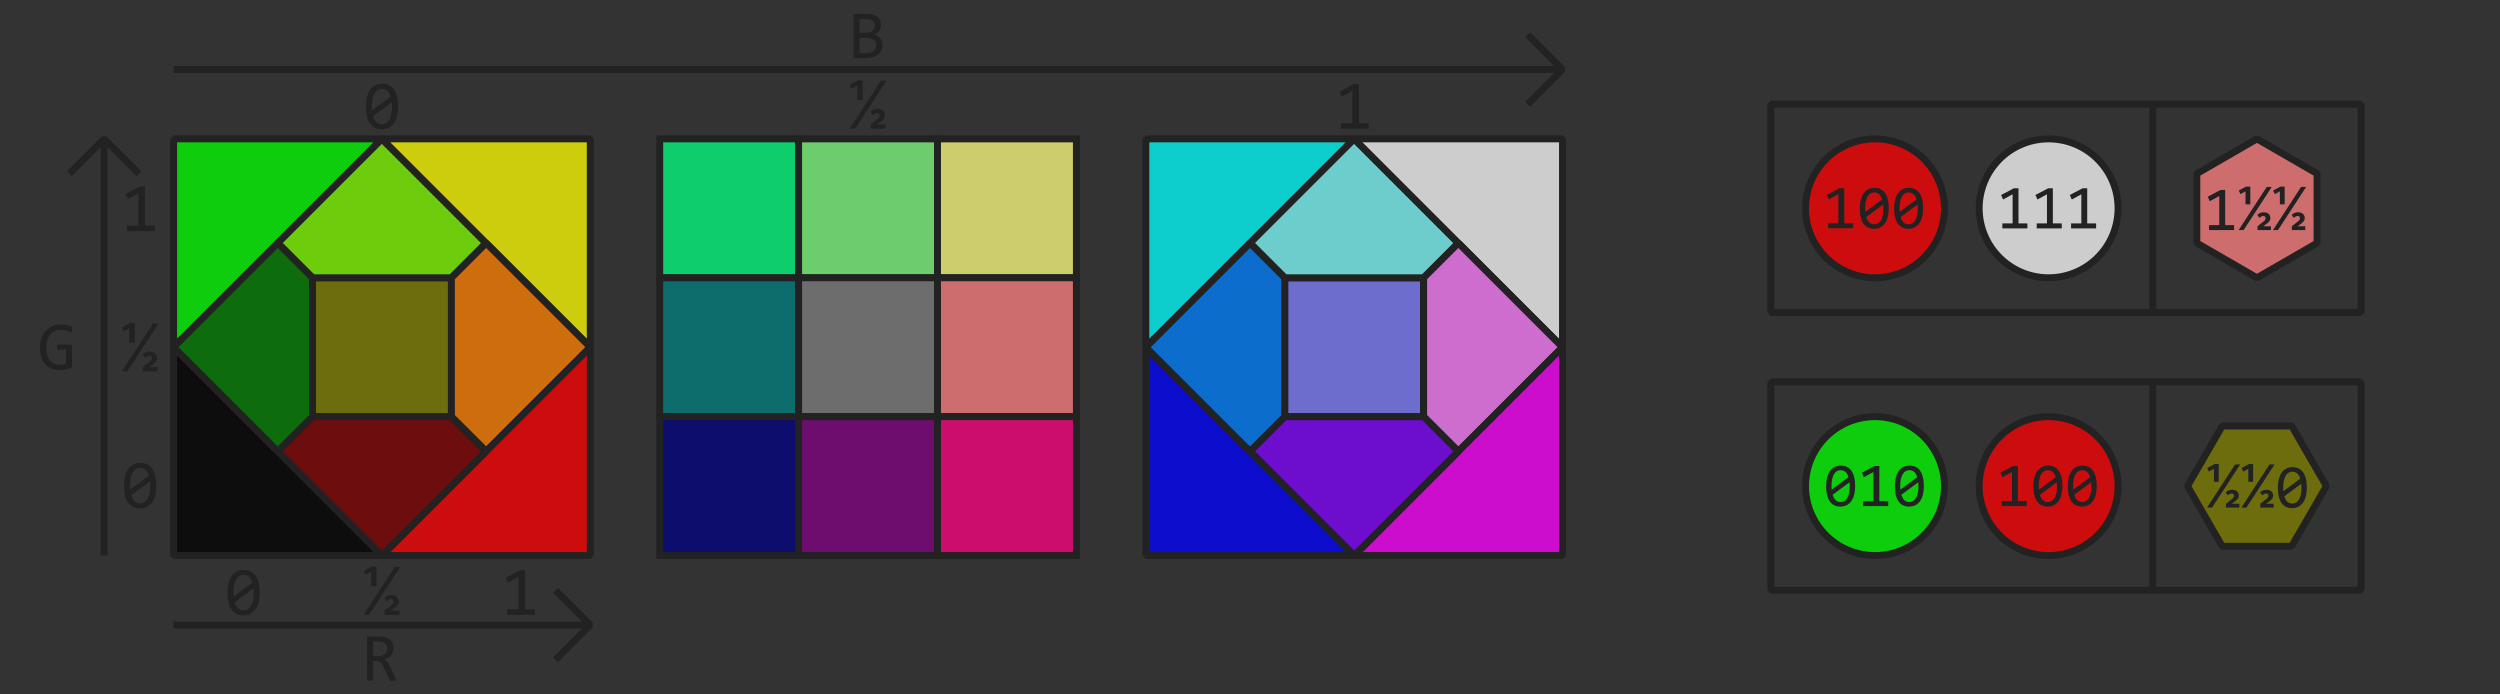 <svg width="360" height="100" xmlns="http://www.w3.org/2000/svg"><rect width="100%" height="100%" fill="#333333" stroke="none"/><path style="fill:#0f0;fill-opacity:.753;stroke:#222;stroke-width:1px;stroke-linecap:butt;stroke-linejoin:bevel;stroke-opacity:1" d="m25 50 30-30H25Z"/><path style="fill:olive;fill-opacity:.753;stroke:#222;stroke-width:1px;stroke-linecap:butt;stroke-linejoin:miter;stroke-opacity:1" d="M45 40v20h20V40Z"/><path style="fill:#80ff00;fill-opacity:.753;stroke:#222;stroke-width:1px;stroke-linecap:butt;stroke-linejoin:bevel;stroke-opacity:1" d="m40 35 5 5h20l5-5-15-15Z"/><path style="fill:#ff0;fill-opacity:.753;stroke:#222;stroke-width:1px;stroke-linecap:butt;stroke-linejoin:bevel;stroke-opacity:1" d="m55 20 30 30V20Z"/><path style="fill:#ff8000;fill-opacity:.753;stroke:#222;stroke-width:1px;stroke-linecap:butt;stroke-linejoin:bevel;stroke-opacity:1" d="m70 35-5 5v20l5 5 15-15z"/><path style="fill:red;fill-opacity:.753;stroke:#222;stroke-width:1px;stroke-linecap:butt;stroke-linejoin:bevel;stroke-opacity:1" d="M85 50 55 80h30z"/><path style="fill:maroon;fill-opacity:.753;stroke:#222;stroke-width:1px;stroke-linecap:butt;stroke-linejoin:bevel;stroke-opacity:1" d="m70 65-5-5H45l-5 5 15 15z"/><path style="fill:#000;fill-opacity:.753;stroke:#222;stroke-width:1px;stroke-linecap:butt;stroke-linejoin:bevel;stroke-opacity:1" d="M55 80 25 50v30z"/><path style="fill:green;fill-opacity:.753;stroke:#222;stroke-width:1px;stroke-linecap:butt;stroke-linejoin:bevel;stroke-opacity:1" d="m40 65 5-5V40l-5-5-15 15Z"/><path style="fill:#00ff80;fill-opacity:.753;stroke:#222;stroke-width:1px;stroke-linecap:butt;stroke-linejoin:miter;stroke-opacity:1" d="M95 20v20h20V20Z"/><path style="fill:teal;fill-opacity:.753;stroke:#222;stroke-width:1px;stroke-linecap:butt;stroke-linejoin:miter;stroke-opacity:1" d="M95 40v20h20V40Z"/><path style="fill:#80ff80;fill-opacity:.753;stroke:#222;stroke-width:1px;stroke-linecap:butt;stroke-linejoin:miter;stroke-opacity:1" d="M115 20v20h20V20Z"/><path style="fill:gray;fill-opacity:.753;stroke:#222;stroke-width:1px;stroke-linecap:butt;stroke-linejoin:miter;stroke-opacity:1" d="M115 40v20h20V40Z"/><path style="fill:#ffff80;fill-opacity:.753;stroke:#222;stroke-width:1px;stroke-linecap:butt;stroke-linejoin:miter;stroke-opacity:1" d="M135 20v20h20V20Z"/><path style="fill:#ff8080;fill-opacity:.753;stroke:#222;stroke-width:1px;stroke-linecap:butt;stroke-linejoin:miter;stroke-opacity:1" d="M135 40v20h20V40Z"/><path style="fill:#ff0080;fill-opacity:.753;stroke:#222;stroke-width:1px;stroke-linecap:butt;stroke-linejoin:miter;stroke-opacity:1" d="M135 60v20h20V60Z"/><path style="fill:navy;fill-opacity:.753;stroke:#222;stroke-width:1;stroke-linecap:butt;stroke-linejoin:miter;stroke-miterlimit:4;stroke-dasharray:none;stroke-opacity:1" d="M95 60v20h20V60Z"/><path style="fill:purple;fill-opacity:.753;stroke:#222;stroke-width:1px;stroke-linecap:butt;stroke-linejoin:miter;stroke-opacity:1" d="M115 60v20h20V60Z"/><path style="fill:#0ff;fill-opacity:.753;stroke:#222;stroke-width:1px;stroke-linecap:butt;stroke-linejoin:bevel;stroke-opacity:1" d="m165 50 30-30h-30Z"/><path style="fill:#8080ff;fill-opacity:.753;stroke:#222;stroke-width:1px;stroke-linecap:butt;stroke-linejoin:miter;stroke-opacity:1" d="M185 40v20h20V40Z"/><path style="fill:#80ffff;fill-opacity:.753;stroke:#222;stroke-width:1px;stroke-linecap:butt;stroke-linejoin:bevel;stroke-opacity:1" d="m180 35 5 5h20l5-5-15-15z"/><path style="fill:#fff;fill-opacity:.753;stroke:#222;stroke-width:1px;stroke-linecap:butt;stroke-linejoin:bevel;stroke-opacity:1" d="m195 20 30 30V20Z"/><path style="fill:#ff80ff;fill-opacity:.753;stroke:#222;stroke-width:1px;stroke-linecap:butt;stroke-linejoin:bevel;stroke-opacity:1" d="m210 35-5 5v20l5 5 15-15z"/><path style="fill:#f0f;fill-opacity:.753;stroke:#222;stroke-width:1px;stroke-linecap:butt;stroke-linejoin:bevel;stroke-opacity:1" d="m225 50-30 30h30z"/><path style="fill:#8000ff;fill-opacity:.753;stroke:#222;stroke-width:1px;stroke-linecap:butt;stroke-linejoin:bevel;stroke-opacity:1" d="m210 65-5-5h-20l-5 5 15 15z"/><path style="fill:#00f;fill-opacity:.753;stroke:#222;stroke-width:1px;stroke-linecap:butt;stroke-linejoin:bevel;stroke-opacity:1" d="m195 80-30-30v30z"/><path style="fill:#0080ff;fill-opacity:.753;stroke:#222;stroke-width:1px;stroke-linecap:butt;stroke-linejoin:bevel;stroke-opacity:1" d="m180 65 5-5V40l-5-5-15 15z"/><path style="fill:#ff8080;fill-opacity:.753;stroke:#222;stroke-linecap:round;stroke-linejoin:bevel" transform="rotate(90 302.5 52.5)" d="m290 30-5 8.66h-10L270 30l5-8.66h10z"/><path style="fill:red;fill-opacity:.753;stroke:#222;stroke-linecap:round;stroke-linejoin:bevel" d="M280 30a10 10 0 0 1-10 10 10 10 0 0 1-10-10 10 10 0 0 1 10-10 10 10 0 0 1 10 10Z"/><path style="fill:#fff;fill-opacity:.753;stroke:#222;stroke-linecap:round;stroke-linejoin:bevel" d="M305 30a10 10 0 0 1-10 10 10 10 0 0 1-10-10 10 10 0 0 1 10-10 10 10 0 0 1 10 10Z"/><path style="fill:olive;fill-opacity:.753;stroke:#222;stroke-linecap:round;stroke-linejoin:bevel" transform="scale(-1)" d="m-315-70-5 8.66h-10l-5-8.66 5-8.66h10z"/><path style="fill:#0f0;fill-opacity:.753;stroke:#222;stroke-linecap:round;stroke-linejoin:bevel" d="M280 70a10 10 0 0 1-10 10 10 10 0 0 1-10-10 10 10 0 0 1 10-10 10 10 0 0 1 10 10Z"/><path style="fill:red;fill-opacity:.753;stroke:#222;stroke-linecap:round;stroke-linejoin:bevel" d="M305 70a10 10 0 0 1-10 10 10 10 0 0 1-10-10 10 10 0 0 1 10-10 10 10 0 0 1 10 10Z"/><path style="fill:none;stroke:#222;stroke-width:1px;stroke-linecap:butt;stroke-linejoin:bevel;stroke-opacity:1" d="M255 15h85v30h-85zm55 30V15m-55 40h85v30h-85zm55 30V55M25 90h60m-5-5 5 5-5 5"/><path d="M57.15 98.03h-.98l-.953-2.04q-.107-.235-.22-.386-.112-.157-.244-.244-.127-.093-.283-.132-.151-.04-.342-.04h-.41v2.842h-.869v-6.38h1.71q.556 0 .956.122.4.122.654.341.26.22.376.533.122.307.122.683 0 .298-.087.567-.088.263-.264.483-.171.215-.43.376-.254.156-.586.234.269.093.454.328.19.23.386.615zm-1.39-4.628q0-.513-.323-.767-.317-.254-.898-.254h-.82v2.11h.702q.308 0 .552-.069.25-.073.42-.21.176-.142.269-.342.097-.205.097-.468z" aria-label="R" style="fill:#222" /><path style="fill:none;stroke:#222;stroke-width:1px;stroke-linecap:butt;stroke-linejoin:bevel;stroke-opacity:1" d="M15 80V20m-5 5 5-5 5 5"/><path style="fill:#222" d="M10.347 47.903q-.357-.19-.732-.293-.376-.108-.82-.108-.509 0-.904.181-.396.18-.67.513-.268.327-.414.79-.142.465-.142 1.026 0 .586.117 1.05.118.464.367.786t.634.493q.391.171.933.171.093 0 .2-.01.108-.01.215-.024.108-.02.205-.044.103-.024.18-.054v-2.03H8.214v-.719h2.163v3.262q-.2.093-.425.166-.22.073-.454.122-.23.049-.459.073-.23.025-.444.025-.654 0-1.182-.205-.522-.205-.893-.606-.366-.405-.567-1.006-.195-.6-.195-1.391 0-.786.22-1.406.22-.625.615-1.055.4-.435.957-.66.562-.229 1.235-.229.43 0 .816.078.39.074.747.24z" aria-label="G" /><path style="fill:none;stroke:#222;stroke-width:1px;stroke-linecap:butt;stroke-linejoin:bevel;stroke-opacity:1" d="M25 10h200m-5-5 5 5-5 5"/><path d="M127.095 6.47q0 .46-.18.816-.177.351-.509.595-.327.245-.796.371-.464.127-1.035.127h-1.67V1.998h1.826q2.134 0 2.134 1.552 0 .518-.249.889-.244.371-.8.552.258.049.488.166.234.117.41.302.176.186.278.44.103.254.103.571zm-1.133-2.802q0-.196-.059-.367-.058-.175-.205-.298-.146-.127-.395-.2-.25-.073-.63-.073h-.899v1.997h.87q.297 0 .537-.063.244-.064.415-.196.175-.132.268-.327.098-.2.098-.473zm.21 2.832q0-.245-.103-.44-.102-.195-.298-.327-.195-.137-.478-.21-.278-.073-.63-.073h-.889v2.197h.918q.747 0 1.114-.278.366-.279.366-.87z" aria-label="B" style="fill:#222" /><path d="M266.856 32.872h-3.608v-.712h1.476v-4.192l-1.375.747-.281-.65 1.828-.963h.677v5.058h1.283zm5.128-2.87q0 .66-.132 1.204-.132.54-.4.932-.268.387-.668.602-.395.21-.931.21-.462 0-.84-.17-.378-.176-.646-.537-.268-.36-.413-.918-.145-.558-.145-1.323 0-.659.132-1.204.136-.545.4-.932.268-.39.668-.602.4-.215.932-.215.461 0 .839.176.378.171.646.536.268.36.413.918.145.559.145 1.323zm-.773.027q0-.15-.014-.295-.009-.15-.022-.29l-2.43 1.806q.066.229.167.422.101.193.242.334.145.136.325.215.185.075.418.075.299 0 .54-.145.246-.145.418-.43.171-.286.263-.708.093-.426.093-.984zm-2.628-.053v.272q.004.137.017.264l2.43-1.797q-.065-.225-.166-.41-.102-.184-.242-.315-.14-.137-.32-.211-.181-.075-.405-.075-.3 0-.545.145-.242.145-.413.435-.172.286-.264.712-.092.422-.092.98zm8.349.026q0 .66-.131 1.204-.132.54-.4.932-.268.387-.668.602-.396.21-.932.21-.461 0-.84-.17-.377-.176-.645-.537-.268-.36-.413-.918-.145-.558-.145-1.323 0-.659.131-1.204.137-.545.4-.932.268-.39.668-.602.4-.215.932-.215.461 0 .84.176.377.171.645.536.268.36.413.918.145.559.145 1.323zm-.773.027q0-.15-.013-.295-.01-.15-.022-.29l-2.43 1.806q.065.229.167.422.1.193.241.334.145.136.325.215.185.075.418.075.299 0 .54-.145.247-.145.418-.43.171-.286.264-.708.092-.426.092-.984zm-2.628-.053v.272q.004.137.018.264l2.43-1.797q-.066-.225-.167-.41-.101-.184-.242-.315-.14-.137-.32-.211-.18-.075-.405-.075-.299 0-.545.145-.242.145-.413.435-.171.286-.264.712-.092.422-.092.98z" aria-label="100" style="fill:#222" /><path d="M291.946 32.885h-3.608v-.712h1.476v-4.192l-1.375.747-.281-.65 1.828-.963h.677v5.058h1.283zm4.948 0h-3.608v-.712h1.477v-4.192l-1.376.747-.281-.65 1.828-.963h.677v5.058h1.283zm4.948 0h-3.608v-.712h1.477v-4.192l-1.376.747-.28-.65 1.827-.963h.677v5.058h1.283z" aria-label="111" style="fill:#222" /><path d="M267.14 70.002q0 .66-.133 1.204-.132.54-.4.932-.268.387-.668.602-.395.21-.931.21-.462 0-.84-.17-.377-.176-.646-.537-.268-.36-.413-.918-.145-.558-.145-1.323 0-.659.132-1.204.136-.545.4-.932.268-.39.668-.602.4-.215.932-.215.461 0 .84.176.377.171.645.536.268.36.413.918.145.559.145 1.323zm-.774.027q0-.15-.013-.295-.01-.15-.022-.29l-2.43 1.806q.065.229.166.422.101.193.242.334.145.136.325.215.185.075.418.075.299 0 .54-.145.246-.145.418-.43.171-.286.263-.708.093-.426.093-.984zm-2.628-.053v.272q.004.137.017.264l2.43-1.797q-.065-.225-.166-.41-.101-.184-.242-.315-.14-.137-.32-.211-.181-.075-.405-.075-.299 0-.545.145-.242.145-.413.435-.172.286-.264.712-.092.422-.092.98zm8.169 2.896H268.3v-.712h1.477v-4.192l-1.376.747-.28-.65 1.827-.963h.677v5.058h1.283zm5.129-2.87q0 .66-.132 1.204-.132.54-.4.932-.268.387-.668.602-.396.21-.932.21-.461 0-.84-.17-.377-.176-.645-.537-.268-.36-.413-.918-.145-.558-.145-1.323 0-.659.132-1.204.136-.545.4-.932.268-.39.668-.602.4-.215.931-.215.462 0 .84.176.377.171.646.536.268.36.413.918.145.559.145 1.323zm-.774.027q0-.15-.013-.295-.009-.15-.022-.29l-2.43 1.806q.066.229.167.422.1.193.242.334.145.136.325.215.184.075.417.075.299 0 .54-.145.247-.145.418-.43.172-.286.264-.708.092-.426.092-.984zm-2.628-.053v.272q.004.137.018.264l2.43-1.797q-.066-.225-.167-.41-.101-.184-.242-.315-.14-.137-.32-.211-.18-.075-.405-.075-.299 0-.545.145-.241.145-.413.435-.171.286-.263.712-.093.422-.093.98z" aria-label="10" style="fill:#222" /><path d="M291.856 72.872h-3.608v-.712h1.476v-4.192l-1.375.747-.281-.65 1.828-.963h.677v5.058h1.283zm5.128-2.87q0 .66-.132 1.204-.132.54-.4.932-.268.387-.668.602-.395.21-.931.21-.462 0-.84-.17-.378-.176-.646-.537-.268-.36-.413-.918-.145-.558-.145-1.323 0-.659.132-1.204.136-.545.4-.932.268-.39.668-.602.4-.215.932-.215.461 0 .839.176.378.171.646.536.268.36.413.918.145.559.145 1.323zm-.773.027q0-.15-.014-.295-.009-.15-.022-.29l-2.43 1.806q.066.229.167.422.101.193.242.334.145.136.325.215.185.075.418.075.299 0 .54-.145.246-.145.418-.43.171-.286.263-.708.093-.426.093-.984zm-2.628-.053v.272q.004.137.017.264l2.43-1.797q-.065-.225-.166-.41-.102-.184-.242-.315-.14-.137-.32-.211-.181-.075-.405-.075-.3 0-.545.145-.242.145-.413.435-.172.286-.264.712-.092.422-.092.98zm8.349.026q0 .66-.131 1.204-.132.54-.4.932-.268.387-.668.602-.396.21-.932.21-.461 0-.84-.17-.377-.176-.645-.537-.268-.36-.413-.918-.145-.558-.145-1.323 0-.659.131-1.204.137-.545.4-.932.268-.39.668-.602.4-.215.932-.215.461 0 .84.176.377.171.645.536.268.36.413.918.145.559.145 1.323zm-.773.027q0-.15-.013-.295-.01-.15-.022-.29l-2.43 1.806q.065.229.167.422.1.193.241.334.145.136.325.215.185.075.418.075.299 0 .54-.145.247-.145.418-.43.171-.286.264-.708.092-.426.092-.984zm-2.628-.053v.272q.004.137.018.264l2.43-1.797q-.066-.225-.167-.41-.101-.184-.242-.315-.14-.137-.32-.211-.18-.075-.405-.075-.299 0-.545.145-.242.145-.413.435-.171.286-.264.712-.092.422-.092.98z" aria-label="100" style="fill:#222" /><path d="M321.706 33.131h-3.608v-.712h1.477v-4.192l-1.376.747-.28-.65 1.827-.963h.677v5.058h1.283zm5.428-6.209-4.052 6.21h-.72l4.042-6.21zm-.12 6.21h-1.933v-.55l.818-.646q.206-.154.277-.264.074-.114.074-.242 0-.066-.017-.123-.014-.057-.053-.1-.04-.049-.11-.075-.066-.027-.171-.027-.14 0-.264.062-.119.061-.286.202l-.294-.444q.097-.083.198-.15.1-.07.21-.114.115-.048.242-.07.132-.026.286-.026.193 0 .365.057.171.053.299.158.131.105.206.264.075.154.075.36 0 .132-.044.25-.04.115-.132.233-.088.115-.233.238-.14.123-.347.268l-.272.189h1.107zm-3.66-3.71V27.55l-.73.396-.24-.51 1.05-.567h.61v2.553zm8.728-2.5-4.052 6.21h-.72l4.042-6.21zm-.119 6.21h-1.933v-.55l.817-.646q.206-.154.277-.264.074-.114.074-.242 0-.066-.017-.123-.013-.057-.053-.1-.04-.049-.11-.075-.066-.027-.171-.027-.14 0-.264.062-.118.061-.285.202l-.295-.444q.097-.083.198-.15.101-.07.21-.114.115-.048.243-.07.131-.026.285-.026.194 0 .365.057.171.053.299.158.132.105.206.264.075.154.075.36 0 .132-.044.25-.04.115-.132.233-.088.115-.233.238-.14.123-.347.268l-.272.189h1.107zm-3.66-3.71V27.55l-.73.396-.242-.51 1.05-.567h.611v2.553z" aria-label="1½½" style="fill:#222" /><path d="m322.587 66.882-4.051 6.21h-.721l4.043-6.21zm-.118 6.21h-1.934v-.55l.818-.646q.206-.154.276-.263.075-.115.075-.242 0-.066-.018-.123-.013-.057-.052-.101-.04-.049-.11-.075-.066-.026-.171-.026-.141 0-.264.061-.119.062-.286.202l-.294-.444q.096-.083.198-.149.1-.07.21-.114.115-.049.242-.07.132-.027.286-.027.193 0 .365.057.171.053.298.158.132.106.207.264.075.154.075.36 0 .132-.044.251-.04.114-.132.233-.088.114-.233.237-.14.123-.347.268l-.273.19h1.108zm-3.66-3.71V67.51l-.73.396-.242-.51 1.05-.567h.611v2.554zm8.727-2.5-4.052 6.21h-.72l4.042-6.21zm-.119 6.21h-1.934v-.55l.818-.646q.206-.154.277-.263.074-.115.074-.242 0-.066-.017-.123-.013-.057-.053-.101-.04-.049-.11-.075-.066-.026-.171-.026-.14 0-.264.061-.119.062-.286.202l-.294-.444q.097-.083.198-.149.1-.07.21-.114.115-.049.242-.07.132-.027.286-.027.193 0 .365.057.171.053.299.158.131.106.206.264.075.154.075.36 0 .132-.044.251-.04.114-.132.233-.088.114-.233.237-.14.123-.347.268l-.272.19h1.107zm-3.66-3.71V67.51l-.73.396-.242-.51 1.05-.567h.611v2.554zm8.428.84q0 .66-.132 1.204-.132.54-.4.932-.268.386-.668.602-.395.21-.931.21-.462 0-.84-.17-.378-.177-.646-.537-.268-.36-.413-.918-.145-.558-.145-1.323 0-.66.132-1.204.136-.545.4-.932.268-.39.668-.602.4-.215.932-.215.461 0 .839.176.378.171.646.536.268.36.413.918.145.558.145 1.323zm-.773.026q0-.15-.014-.294-.009-.15-.022-.29l-2.43 1.806q.066.228.167.422.101.193.242.334.145.136.325.215.185.075.418.075.298 0 .54-.145.246-.145.418-.43.171-.286.263-.708.093-.427.093-.985zm-2.628-.052v.272q.004.136.017.264l2.43-1.798q-.065-.224-.167-.408-.1-.185-.241-.317-.14-.136-.321-.21-.18-.075-.404-.075-.3 0-.545.145-.242.145-.413.435-.172.285-.264.712-.092.421-.092.98z" aria-label="½½0" style="fill:#222" /><path d="m57.651 81.63-4.502 6.9h-.8l4.492-6.9zm-.131 6.9h-2.15v-.61l.908-.718q.23-.171.308-.293.083-.127.083-.269 0-.073-.02-.136-.014-.064-.058-.113-.044-.053-.122-.083-.074-.029-.19-.029-.157 0-.294.068-.132.069-.317.225l-.327-.493q.107-.093.22-.166.112-.078.234-.127.127-.054.268-.078.147-.03.318-.03.215 0 .405.064.19.059.332.176.147.117.23.293.083.17.083.4 0 .147-.05.278-.043.127-.146.26-.097.126-.258.263-.157.137-.386.298l-.303.21h1.23zm-4.068-4.121v-2.08l-.81.44-.269-.567 1.167-.63h.679v2.837z" aria-label="½" style="fill:#222" /><path d="M37.393 85.342q0 .732-.147 1.337-.146.601-.444 1.036-.298.43-.742.669-.44.234-1.036.234-.512 0-.932-.19-.42-.196-.718-.596-.298-.4-.459-1.02-.161-.62-.161-1.47 0-.733.146-1.338.152-.606.445-1.036.298-.434.742-.668.444-.24 1.035-.24.513 0 .933.196.42.19.717.595.298.4.46 1.02.16.62.16 1.47zm-.86.029q0-.166-.014-.327-.01-.166-.025-.323l-2.7 2.007q.073.254.185.469.113.215.269.371.161.151.361.24.205.082.464.082.332 0 .6-.16.274-.162.465-.48.19-.317.293-.785.102-.474.102-1.094zm-2.92-.059v.303q.005.151.02.293l2.7-1.997q-.073-.25-.186-.454-.112-.205-.268-.352-.156-.151-.357-.234-.2-.083-.449-.083-.332 0-.605.161-.269.161-.46.483-.19.318-.292.791-.103.47-.103 1.09z" aria-label="0" style="fill:#222" /><path d="M77.031 88.53h-4.009v-.791h1.641v-4.658l-1.528.83-.313-.723 2.032-1.07h.751v5.621h1.426z" aria-label="1" style="fill:#222" /><path d="m127.651 11.63-4.502 6.9h-.8l4.492-6.9zm-.131 6.9h-2.149v-.61l.908-.718q.23-.171.308-.293.083-.127.083-.269 0-.073-.02-.136-.014-.064-.058-.113-.044-.053-.122-.083-.074-.029-.19-.029-.157 0-.294.068-.131.069-.317.225l-.327-.493q.107-.093.22-.166.112-.078.234-.127.127-.054.268-.078.147-.03.318-.03.215 0 .405.064.19.059.332.176.147.117.23.293.083.17.083.4 0 .147-.05.278-.043.127-.146.26-.097.126-.258.263-.157.137-.386.298l-.303.21h1.23zm-4.068-4.121v-2.08l-.81.44-.269-.567 1.167-.63h.679v2.837z" aria-label="½" style="fill:#222" /><path d="M57.32 15.342q0 .732-.147 1.337-.147.601-.444 1.036-.298.43-.743.669-.44.234-1.035.234-.513 0-.932-.19-.42-.196-.718-.596-.298-.4-.46-1.02-.16-.62-.16-1.47 0-.733.146-1.338.152-.606.444-1.036.298-.434.743-.668.444-.24 1.035-.24.513 0 .932.196.42.19.718.595.298.4.46 1.02.16.62.16 1.47zm-.86.029q0-.166-.015-.327-.01-.166-.024-.323l-2.7 2.007q.073.254.185.469.113.215.269.371.16.151.361.24.205.082.464.082.332 0 .6-.16.274-.162.464-.48.19-.317.293-.785.103-.474.103-1.094zm-2.92-.059v.303q.005.151.02.293l2.7-1.997q-.073-.25-.186-.454-.112-.205-.268-.352-.157-.151-.357-.234-.2-.083-.449-.083-.332 0-.605.161-.269.161-.46.483-.19.318-.292.791-.103.47-.103 1.09z" aria-label="0" style="fill:#222" /><path d="M197.104 18.53h-4.008v-.791h1.64v-4.658l-1.528.83-.312-.723 2.03-1.07h.753v5.621h1.425z" aria-label="1" style="fill:#222" /><path d="m22.835 46.58-4.502 6.899h-.8l4.492-6.9Zm-.132 6.899h-2.148v-.61l.908-.718q.23-.171.308-.293.083-.127.083-.269 0-.073-.02-.136-.014-.064-.058-.113-.044-.053-.122-.083-.074-.029-.19-.029-.157 0-.294.068-.132.069-.317.225l-.327-.493q.107-.093.22-.166.112-.078.234-.127.127-.054.268-.078.147-.03.318-.03.215 0 .405.064.19.058.332.176.146.117.23.293.082.17.082.4 0 .147-.048.278-.044.127-.147.26-.097.126-.259.263-.156.137-.385.298l-.303.21h1.23zm-4.067-4.121v-2.08l-.81.44-.27-.567 1.168-.63h.679v2.837z" aria-label="½" style="fill:#222" /><path d="M22.303 33.279h-4.009v-.791h1.64V27.83l-1.527.83-.313-.723 2.031-1.07h.752v5.62h1.426z" aria-label="1" style="fill:#222" /><path d="M22.503 69.93q0 .732-.146 1.337-.147.6-.445 1.035-.297.43-.742.67-.44.234-1.035.234-.513 0-.933-.19-.42-.196-.717-.597-.298-.4-.46-1.02-.16-.62-.16-1.47 0-.732.146-1.338.151-.605.444-1.035.298-.434.743-.669.444-.239 1.035-.239.512 0 .932.195.42.19.718.596.298.4.46 1.02.16.62.16 1.47zm-.86.029q0-.167-.014-.328-.01-.166-.024-.322l-2.7 2.007q.073.254.185.469.112.215.269.37.16.152.361.24.205.083.464.083.332 0 .6-.161.274-.161.464-.479.19-.317.293-.786.103-.473.103-1.093zm-2.92-.06v.304q.006.151.02.293l2.7-1.997q-.073-.25-.185-.455-.112-.205-.268-.351-.157-.151-.357-.234-.2-.083-.45-.083-.331 0-.605.16-.268.162-.459.484-.19.317-.293.791-.102.469-.102 1.089z" aria-label="0" style="fill:#222" /></svg>